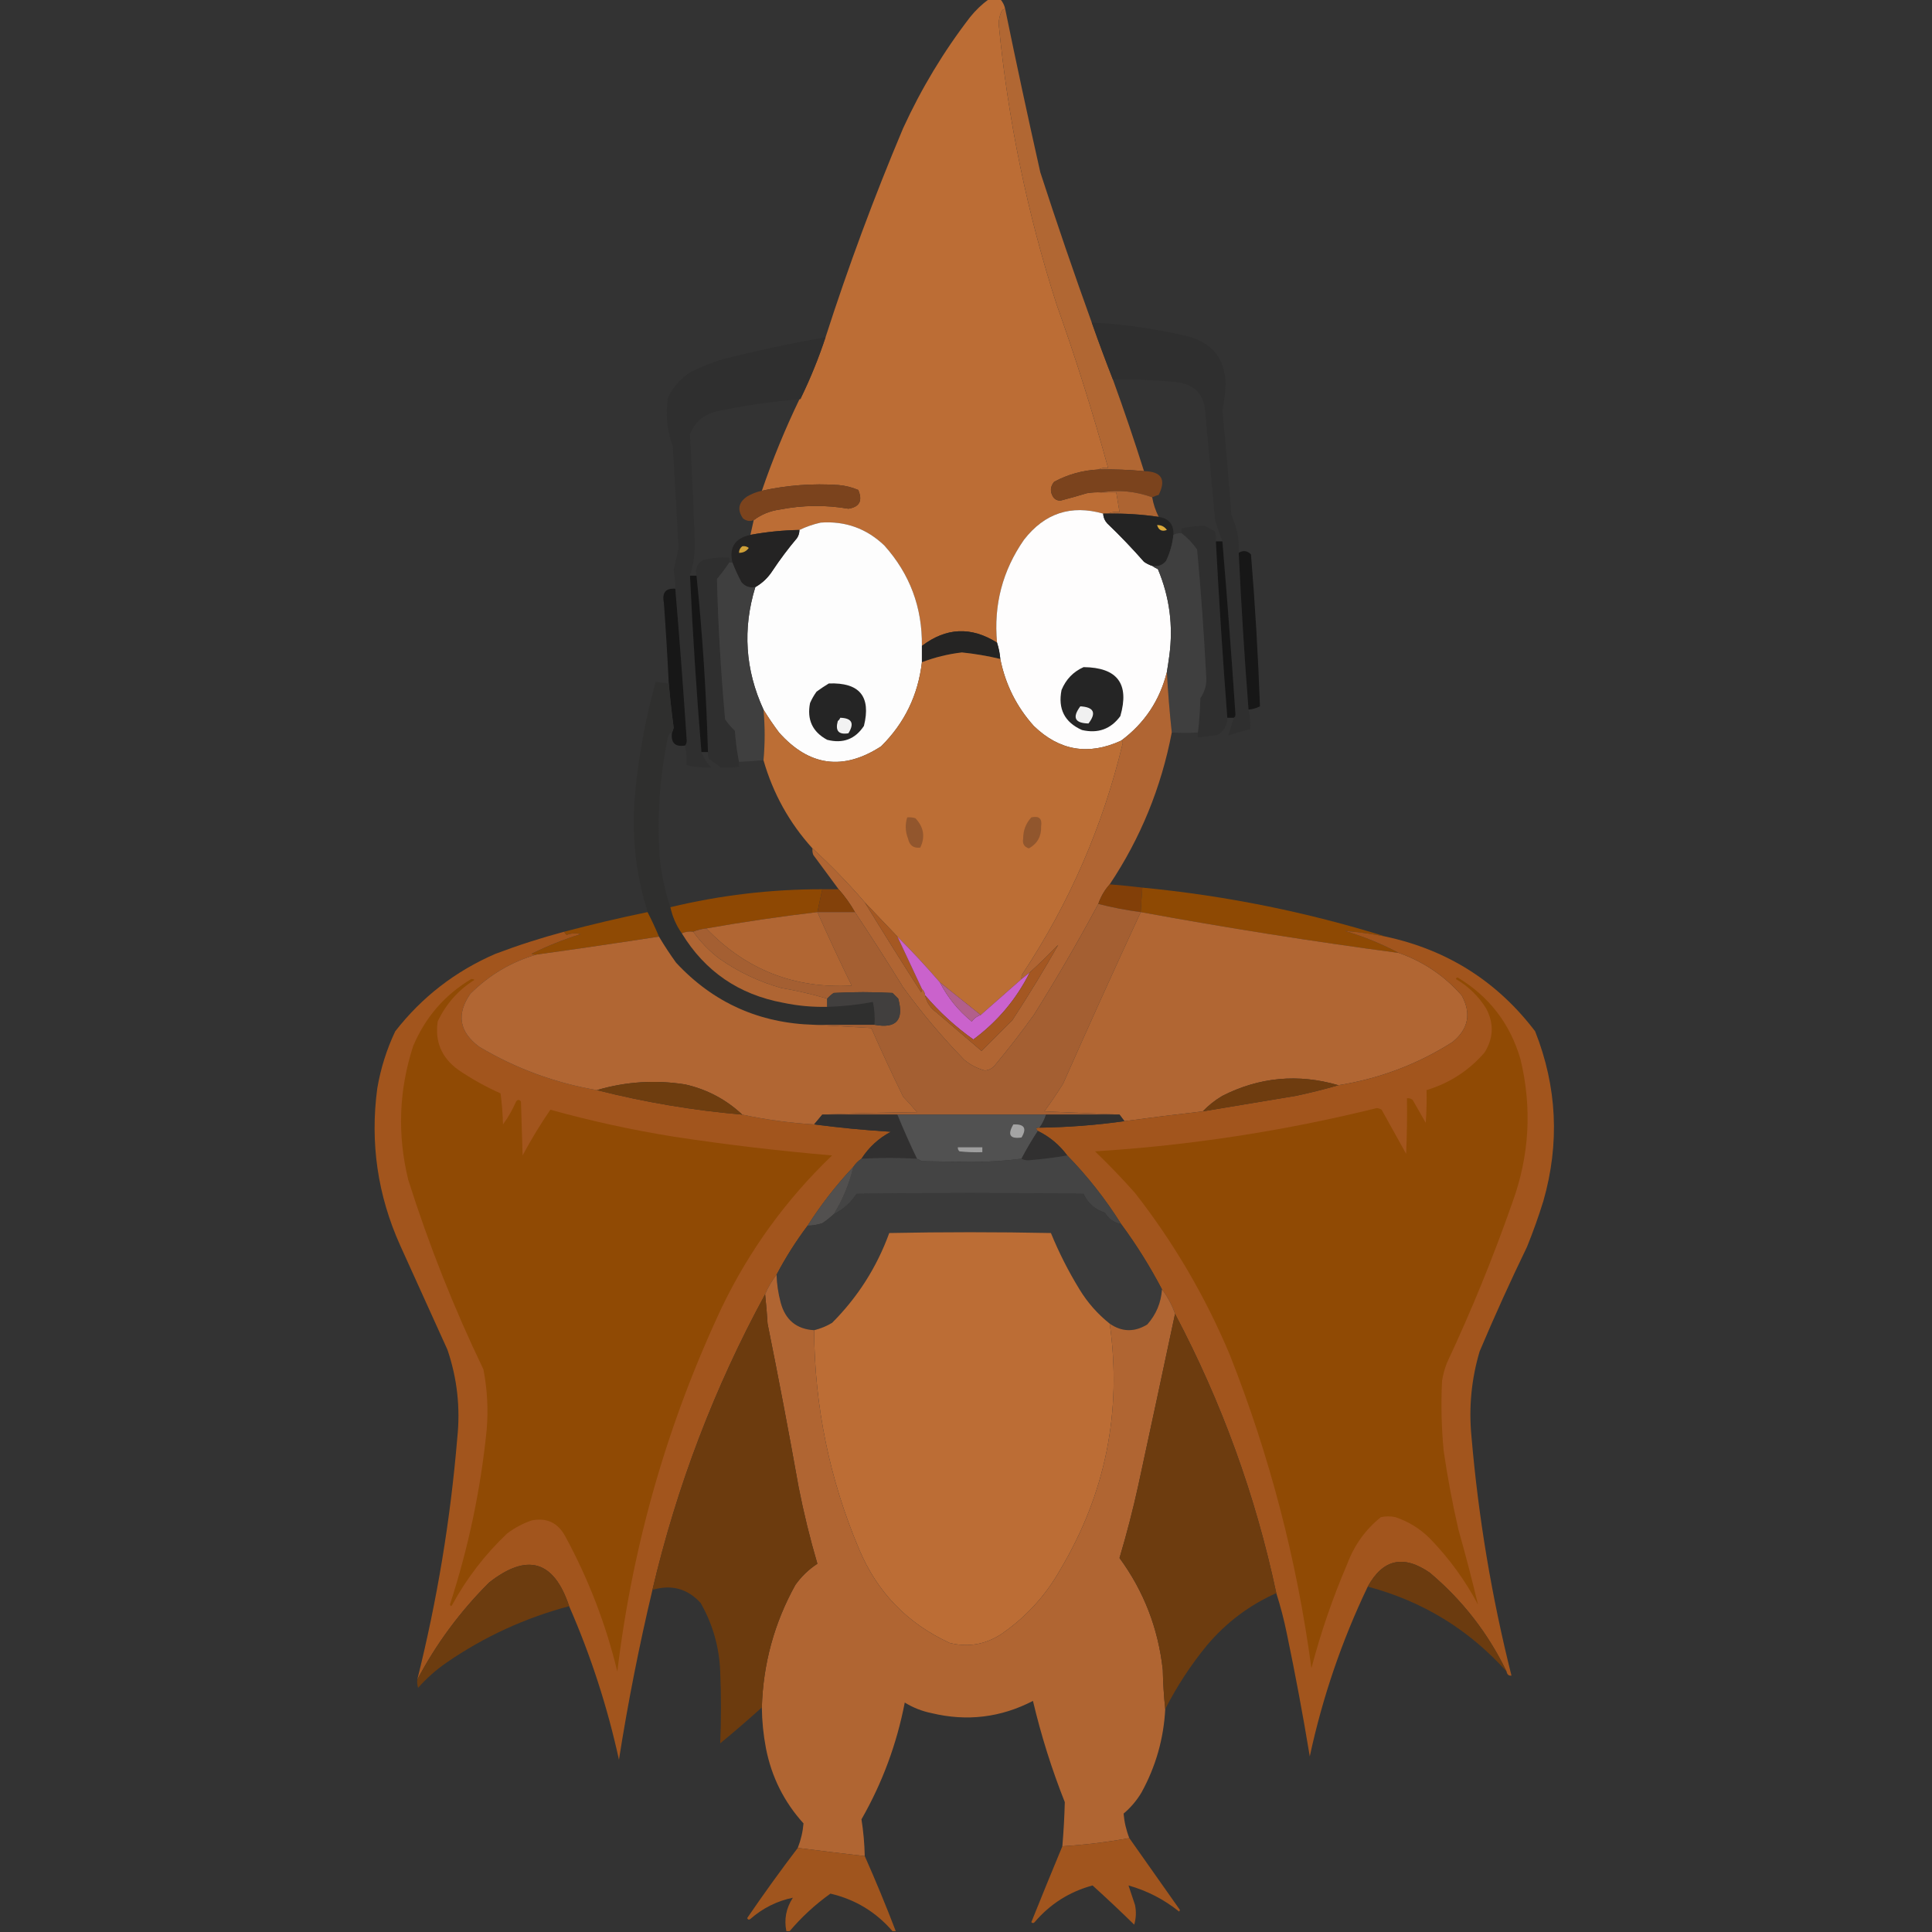 <?xml version="1.0" encoding="UTF-8"?>
<!DOCTYPE svg PUBLIC "-//W3C//DTD SVG 1.1//EN" "http://www.w3.org/Graphics/SVG/1.1/DTD/svg11.dtd">
<svg xmlns="http://www.w3.org/2000/svg" version="1.1" width="1183px" height="1183px" style="shape-rendering:geometricPrecision; text-rendering:geometricPrecision; image-rendering:optimizeQuality; fill-rule:evenodd; clip-rule:evenodd" xmlns:xlink="http://www.w3.org/1999/xlink">
<rect width="100%" height="100%" fill="#333333" stroke="none"/>
<g><path style="opacity:0.997" fill="#bc6d35" d="M 605.5,-0.5 C 607.833,-0.5 610.167,-0.5 612.5,-0.5C 614.025,1.216 615.025,3.216 615.5,5.5C 614.25,5.577 613.417,6.244 613,7.5C 612.094,9.744 611.594,12.077 611.5,14.5C 617.125,73.123 628.958,130.456 647,186.5C 658.74,219.466 669.24,252.799 678.5,286.5C 676.265,286.205 674.265,286.539 672.5,287.5C 662.937,287.974 653.937,290.474 645.5,295C 643.009,297.968 642.843,301.135 645,304.5C 646.126,305.944 647.626,306.61 649.5,306.5C 654.856,305.104 660.19,303.604 665.5,302C 668.482,301.502 671.482,301.335 674.5,301.5C 677.5,301.5 680.5,301.5 683.5,301.5C 684.167,305.5 684.833,309.5 685.5,313.5C 682.941,313.198 680.607,313.532 678.5,314.5C 677.5,314.5 676.5,314.5 675.5,314.5C 655.795,308.902 639.628,314.235 627,330.5C 613.858,349.396 608.358,370.396 610.5,393.5C 594.671,383.542 579.338,384.209 564.5,395.5C 564.782,371.92 557.116,351.42 541.5,334C 530.578,323.581 517.578,318.915 502.5,320C 497.967,321.011 493.633,322.511 489.5,324.5C 479.413,324.678 469.413,325.678 459.5,327.5C 460.167,324.5 460.833,321.5 461.5,318.5C 466.234,314.97 471.567,312.803 477.5,312C 491.517,309.261 505.517,309.095 519.5,311.5C 526.323,310.431 528.323,306.598 525.5,300C 521.668,298.375 517.668,297.375 513.5,297C 497.651,295.919 481.984,297.085 466.5,300.5C 473.061,281.377 480.728,262.711 489.5,244.5C 490.167,244.5 490.5,244.167 490.5,243.5C 496.289,231.574 501.289,219.241 505.5,206.5C 519.458,163.124 535.292,120.457 553,78.5C 564.153,54.173 577.819,31.506 594,10.5C 597.399,6.265 601.233,2.598 605.5,-0.5 Z"/></g>
<g><path style="opacity:0.988" fill="#b26733" d="M 615.5,5.5 C 622.34,38.861 629.506,72.195 637,105.5C 647.014,136.377 657.514,167.044 668.5,197.5C 672.659,209.319 676.992,220.986 681.5,232.5C 688.233,251.034 694.567,269.701 700.5,288.5C 691.199,287.613 681.866,287.279 672.5,287.5C 674.265,286.539 676.265,286.205 678.5,286.5C 669.24,252.799 658.74,219.466 647,186.5C 628.958,130.456 617.125,73.123 611.5,14.5C 611.594,12.077 612.094,9.744 613,7.5C 613.417,6.244 614.25,5.577 615.5,5.5 Z"/></g>
<g><path style="opacity:0.962" fill="#2f2f2f" d="M 668.5,197.5 C 688.412,198.511 708.078,201.345 727.5,206C 742.346,210.046 750.013,219.712 750.5,235C 750.202,240.548 749.536,246.048 748.5,251.5C 750.553,272.806 752.387,294.139 754,315.5C 757.433,322.763 758.933,330.429 758.5,338.5C 760.013,370.532 762.013,402.532 764.5,434.5C 765.36,438.434 765.693,442.434 765.5,446.5C 760.902,447.533 756.402,448.866 752,450.5C 753.092,446.94 754.259,443.273 755.5,439.5C 756.124,439.083 756.457,438.416 756.5,437.5C 754.123,401.999 751.457,366.666 748.5,331.5C 746.909,327.228 745.409,322.894 744,318.5C 742,296.5 740,274.5 738,252.5C 737.36,241.525 731.527,235.358 720.5,234C 707.546,232.623 694.546,232.123 681.5,232.5C 676.992,220.986 672.659,209.319 668.5,197.5 Z"/></g>
<g><path style="opacity:0.964" fill="#2f2f2f" d="M 505.5,206.5 C 501.289,219.241 496.289,231.574 490.5,243.5C 489.833,243.5 489.5,243.833 489.5,244.5C 472.33,245.834 455.33,248.334 438.5,252C 430.634,253.91 425.301,258.577 422.5,266C 423.648,288.432 424.648,310.932 425.5,333.5C 425.401,339.991 424.401,346.325 422.5,352.5C 424.172,388.691 426.506,424.691 429.5,460.5C 430.812,464.004 432.812,467.17 435.5,470C 430.454,470.16 425.454,469.66 420.5,468.5C 420.605,464.452 420.272,460.452 419.5,456.5C 420.147,455.726 420.48,454.726 420.5,453.5C 418.429,422.329 416.096,391.329 413.5,360.5C 413.538,356.637 413.205,352.804 412.5,349C 413.577,344.524 414.577,340.024 415.5,335.5C 414.377,314.836 413.21,294.17 412,273.5C 408.452,263.684 407.452,253.684 409,243.5C 412.066,237.1 416.566,231.933 422.5,228C 428.941,224.78 435.608,222.113 442.5,220C 463.368,214.698 484.368,210.198 505.5,206.5 Z"/></g>
<g><path style="opacity:0.992" fill="#7c441e" d="M 672.5,287.5 C 681.866,287.279 691.199,287.613 700.5,288.5C 711.209,288.692 714.209,293.525 709.5,303C 708.099,303.41 706.766,303.91 705.5,304.5C 695.302,300.804 684.968,299.804 674.5,301.5C 671.482,301.335 668.482,301.502 665.5,302C 660.19,303.604 654.856,305.104 649.5,306.5C 647.626,306.61 646.126,305.944 645,304.5C 642.843,301.135 643.009,297.968 645.5,295C 653.937,290.474 662.937,287.974 672.5,287.5 Z"/></g>
<g><path style="opacity:0.992" fill="#7c441e" d="M 461.5,318.5 C 459.281,319.393 457.115,319.06 455,317.5C 451.292,312.166 452.125,307.666 457.5,304C 460.327,302.336 463.327,301.17 466.5,300.5C 481.984,297.085 497.651,295.919 513.5,297C 517.668,297.375 521.668,298.375 525.5,300C 528.323,306.598 526.323,310.431 519.5,311.5C 505.517,309.095 491.517,309.261 477.5,312C 471.567,312.803 466.234,314.97 461.5,318.5 Z"/></g>
<g><path style="opacity:0.991" fill="#ae6533" d="M 674.5,301.5 C 684.968,299.804 695.302,300.804 705.5,304.5C 706.238,308.715 707.572,312.715 709.5,316.5C 699.236,314.985 688.902,314.319 678.5,314.5C 680.607,313.532 682.941,313.198 685.5,313.5C 684.833,309.5 684.167,305.5 683.5,301.5C 680.5,301.5 677.5,301.5 674.5,301.5 Z"/></g>
<g><path style="opacity:1" fill="#fefdfd" d="M 675.5,314.5 C 675.608,316.783 676.441,318.783 678,320.5C 685.865,328.03 693.365,335.864 700.5,344C 702.078,345.094 703.745,345.928 705.5,346.5C 706.531,347.249 707.698,347.915 709,348.5C 716.138,365.472 718.471,383.138 716,401.5C 715.545,404.854 715.045,408.187 714.5,411.5C 710.152,428.873 700.819,442.873 686.5,453.5C 666.531,462.704 648.697,459.704 633,444.5C 622.453,432.739 615.619,419.072 612.5,403.5C 612.212,400.061 611.546,396.728 610.5,393.5C 608.358,370.396 613.858,349.396 627,330.5C 639.628,314.235 655.795,308.902 675.5,314.5 Z"/></g>
<g><path style="opacity:0.99" fill="#242424" d="M 675.5,314.5 C 676.5,314.5 677.5,314.5 678.5,314.5C 688.902,314.319 699.236,314.985 709.5,316.5C 715.818,317.482 718.818,321.149 718.5,327.5C 717.964,332.962 716.464,338.295 714,343.5C 711.804,346.125 708.97,347.125 705.5,346.5C 703.745,345.928 702.078,345.094 700.5,344C 693.365,335.864 685.865,328.03 678,320.5C 676.441,318.783 675.608,316.783 675.5,314.5 Z"/></g>
<g><path style="opacity:1" fill="#fdfdfd" d="M 564.5,395.5 C 564.5,398.833 564.5,402.167 564.5,405.5C 562.175,425.649 553.842,442.815 539.5,457C 516.262,472.063 495.429,469.229 477,448.5C 473.579,443.929 470.412,439.263 467.5,434.5C 456.298,410.137 454.632,385.137 462.5,359.5C 466.789,357.046 470.289,353.712 473,349.5C 477.615,342.55 482.615,335.884 488,329.5C 489.009,327.975 489.509,326.308 489.5,324.5C 493.633,322.511 497.967,321.011 502.5,320C 517.578,318.915 530.578,323.581 541.5,334C 557.116,351.42 564.782,371.92 564.5,395.5 Z"/></g>
<g><path style="opacity:1" fill="#dba93a" d="M 708.5,321.5 C 711.061,321.447 713.061,322.447 714.5,324.5C 711.474,325.654 709.474,324.654 708.5,321.5 Z"/></g>
<g><path style="opacity:0.982" fill="#2f2f2f" d="M 744.5,331.5 C 746.401,367.677 748.734,403.677 751.5,439.5C 751.504,444.029 749.504,447.529 745.5,450C 741.509,450.642 737.509,451.142 733.5,451.5C 733.5,450.5 733.5,449.5 733.5,448.5C 734.329,441.679 734.829,434.679 735,427.5C 737.977,423.183 739.144,418.349 738.5,413C 737.197,387.449 735.363,361.949 733,336.5C 730.332,332.666 727.165,329.333 723.5,326.5C 723.5,325.5 723.5,324.5 723.5,323.5C 728.148,322.534 732.814,322.034 737.5,322C 739.746,323.039 741.913,324.206 744,325.5C 744.495,327.473 744.662,329.473 744.5,331.5 Z"/></g>
<g><path style="opacity:0.991" fill="#252424" d="M 489.5,324.5 C 489.509,326.308 489.009,327.975 488,329.5C 482.615,335.884 477.615,342.55 473,349.5C 470.289,353.712 466.789,357.046 462.5,359.5C 459.03,360.125 456.196,359.125 454,356.5C 451.858,352.51 450.025,348.51 448.5,344.5C 446.319,335.217 449.986,329.55 459.5,327.5C 469.413,325.678 479.413,324.678 489.5,324.5 Z"/></g>
<g><path style="opacity:0.997" fill="#3f3f3f" d="M 723.5,326.5 C 727.165,329.333 730.332,332.666 733,336.5C 735.363,361.949 737.197,387.449 738.5,413C 739.144,418.349 737.977,423.183 735,427.5C 734.829,434.679 734.329,441.679 733.5,448.5C 728.056,448.823 722.723,448.823 717.5,448.5C 716.169,436.212 715.169,423.879 714.5,411.5C 715.045,408.187 715.545,404.854 716,401.5C 718.471,383.138 716.138,365.472 709,348.5C 707.698,347.915 706.531,347.249 705.5,346.5C 708.97,347.125 711.804,346.125 714,343.5C 716.464,338.295 717.964,332.962 718.5,327.5C 720.042,326.699 721.708,326.366 723.5,326.5 Z"/></g>
<g><path style="opacity:0.993" fill="#171717" d="M 744.5,331.5 C 745.833,331.5 747.167,331.5 748.5,331.5C 751.457,366.666 754.123,401.999 756.5,437.5C 756.457,438.416 756.124,439.083 755.5,439.5C 754.167,439.5 752.833,439.5 751.5,439.5C 748.734,403.677 746.401,367.677 744.5,331.5 Z"/></g>
<g><path style="opacity:1" fill="#cfa038" d="M 454.5,334.5 C 455.978,334.238 457.311,334.571 458.5,335.5C 457.061,337.553 455.061,338.553 452.5,338.5C 452.527,336.801 453.194,335.467 454.5,334.5 Z"/></g>
<g><path style="opacity:0.942" fill="#161616" d="M 764.5,434.5 C 762.013,402.532 760.013,370.532 758.5,338.5C 761.306,336.83 763.806,337.163 766,339.5C 768.545,370.55 770.378,401.55 771.5,432.5C 769.293,433.635 766.96,434.301 764.5,434.5 Z"/></g>
<g><path style="opacity:0.987" fill="#2f2f2f" d="M 446.5,344.5 C 444.248,347.932 441.748,351.266 439,354.5C 439.736,383.205 441.402,411.872 444,440.5C 445.763,443.02 447.763,445.353 450,447.5C 450.448,454.029 451.282,460.363 452.5,466.5C 452.5,467.5 452.5,468.5 452.5,469.5C 448.815,469.895 445.148,470.062 441.5,470C 439,468.167 436.5,466.333 434,464.5C 433.51,463.207 433.343,461.873 433.5,460.5C 432.484,424.262 430.151,388.262 426.5,352.5C 425.536,348.207 426.869,345.04 430.5,343C 435.708,341.603 441.041,341.103 446.5,341.5C 446.5,342.5 446.5,343.5 446.5,344.5 Z"/></g>
<g><path style="opacity:0.998" fill="#3f3f3f" d="M 446.5,344.5 C 447.167,344.5 447.833,344.5 448.5,344.5C 450.025,348.51 451.858,352.51 454,356.5C 456.196,359.125 459.03,360.125 462.5,359.5C 454.632,385.137 456.298,410.137 467.5,434.5C 468.433,444.901 468.433,455.234 467.5,465.5C 462.507,465.916 457.507,466.249 452.5,466.5C 451.282,460.363 450.448,454.029 450,447.5C 447.763,445.353 445.763,443.02 444,440.5C 441.402,411.872 439.736,383.205 439,354.5C 441.748,351.266 444.248,347.932 446.5,344.5 Z"/></g>
<g><path style="opacity:0.993" fill="#171717" d="M 422.5,352.5 C 423.833,352.5 425.167,352.5 426.5,352.5C 430.151,388.262 432.484,424.262 433.5,460.5C 432.167,460.5 430.833,460.5 429.5,460.5C 426.506,424.691 424.172,388.691 422.5,352.5 Z"/></g>
<g><path style="opacity:0.949" fill="#161616" d="M 413.5,360.5 C 416.096,391.329 418.429,422.329 420.5,453.5C 420.48,454.726 420.147,455.726 419.5,456.5C 413.308,457.481 410.641,454.814 411.5,448.5C 411.982,447.584 412.315,446.584 412.5,445.5C 411.278,436.475 410.278,427.475 409.5,418.5C 408.699,401.992 407.699,385.492 406.5,369C 405.279,362.873 407.612,360.04 413.5,360.5 Z"/></g>
<g><path style="opacity:1" fill="#252423" d="M 610.5,393.5 C 611.546,396.728 612.212,400.061 612.5,403.5C 604.771,401.649 596.938,400.315 589,399.5C 580.563,400.484 572.396,402.484 564.5,405.5C 564.5,402.167 564.5,398.833 564.5,395.5C 579.338,384.209 594.671,383.542 610.5,393.5 Z"/></g>
<g><path style="opacity:0.999" fill="#bc6e35" d="M 612.5,403.5 C 615.619,419.072 622.453,432.739 633,444.5C 648.697,459.704 666.531,462.704 686.5,453.5C 687.097,453.735 687.43,454.235 687.5,455C 675.312,505.866 654.812,553.033 626,596.5C 625.517,597.448 625.351,598.448 625.5,599.5C 617.192,606.804 608.859,614.138 600.5,621.5C 592.191,614.864 583.858,608.197 575.5,601.5C 567.173,591.84 558.506,582.506 549.5,573.5C 542.833,566.5 536.167,559.5 529.5,552.5C 519.514,540.881 508.847,529.881 497.5,519.5C 483.368,503.913 473.368,485.913 467.5,465.5C 468.433,455.234 468.433,444.901 467.5,434.5C 470.412,439.263 473.579,443.929 477,448.5C 495.429,469.229 516.262,472.063 539.5,457C 553.842,442.815 562.175,425.649 564.5,405.5C 572.396,402.484 580.563,400.484 589,399.5C 596.938,400.315 604.771,401.649 612.5,403.5 Z"/></g>
<g><path style="opacity:1" fill="#252525" d="M 663.5,408.5 C 684.211,408.702 691.711,418.702 686,438.5C 680.157,446.451 672.323,449.284 662.5,447C 651.877,442.256 647.71,434.089 650,422.5C 652.687,415.981 657.187,411.314 663.5,408.5 Z"/></g>
<g><path style="opacity:0.992" fill="#b16634" d="M 714.5,411.5 C 715.169,423.879 716.169,436.212 717.5,448.5C 711.07,482.141 698.403,513.141 679.5,541.5C 676.377,544.976 674.043,548.976 672.5,553.5C 660.102,576.631 646.936,599.297 633,621.5C 625.382,632.119 617.382,642.452 609,652.5C 607.406,654.297 605.406,655.297 603,655.5C 598.374,654.205 594.207,652.038 590.5,649C 576.873,635.046 564.373,620.212 553,604.5C 543.392,588.932 533.558,573.599 523.5,558.5C 520.655,553.473 517.321,548.806 513.5,544.5C 508.343,537.53 503.176,530.53 498,523.5C 497.51,522.207 497.343,520.873 497.5,519.5C 508.847,529.881 519.514,540.881 529.5,552.5C 540.749,570.932 552.249,589.265 564,607.5C 564.464,606.906 564.631,606.239 564.5,605.5C 565.674,606.514 566.34,607.847 566.5,609.5C 567.431,613.841 569.764,617.341 573.5,620C 582.667,627.833 591.833,635.667 601,643.5C 607.306,637.194 613.64,630.86 620,624.5C 629.91,609.315 639.243,593.981 648,578.5C 642.245,584.424 636.411,590.091 630.5,595.5C 628.833,596.833 627.167,598.167 625.5,599.5C 625.351,598.448 625.517,597.448 626,596.5C 654.812,553.033 675.312,505.866 687.5,455C 687.43,454.235 687.097,453.735 686.5,453.5C 700.819,442.873 710.152,428.873 714.5,411.5 Z"/></g>
<g><path style="opacity:0.971" fill="#30302f" d="M 409.5,418.5 C 410.278,427.475 411.278,436.475 412.5,445.5C 412.315,446.584 411.982,447.584 411.5,448.5C 410.069,448.881 409.236,449.881 409,451.5C 403.906,475.927 402.239,500.594 404,525.5C 405.085,535.759 407.251,545.759 410.5,555.5C 411.766,561.36 414.1,566.693 417.5,571.5C 431.714,594.796 452.381,608.963 479.5,614C 488.398,615.874 497.398,616.707 506.5,616.5C 515.927,616.219 525.26,615.219 534.5,613.5C 535.493,618.12 535.827,622.786 535.5,627.5C 523.167,627.5 510.833,627.5 498.5,627.5C 464.88,626.601 436.714,613.934 414,589.5C 410.241,584.309 406.741,578.976 403.5,573.5C 401.344,568.342 399.011,563.342 396.5,558.5C 388.975,534.41 386.475,509.743 389,484.5C 391.177,461.781 395.344,439.447 401.5,417.5C 404.167,417.833 406.833,418.167 409.5,418.5 Z"/></g>
<g><path style="opacity:1" fill="#252525" d="M 507.5,418.5 C 526.308,417.793 533.474,426.46 529,444.5C 523.64,452.625 516.14,455.458 506.5,453C 497.504,448.171 494.004,440.671 496,430.5C 497.08,428.004 498.414,425.67 500,423.5C 502.479,421.686 504.979,420.019 507.5,418.5 Z"/></g>
<g><path style="opacity:1" fill="#f0f0f0" d="M 661.5,432.5 C 669.818,432.987 671.485,436.487 666.5,443C 658.088,442.812 656.421,439.312 661.5,432.5 Z"/></g>
<g><path style="opacity:1" fill="#f2f2f2" d="M 514.5,439.5 C 521.628,439.706 523.294,442.873 519.5,449C 513.498,449.993 511.332,447.493 513,441.5C 513.717,440.956 514.217,440.289 514.5,439.5 Z"/></g>
<g><path style="opacity:1" fill="#92562d" d="M 555.5,500.5 C 557.199,500.34 558.866,500.506 560.5,501C 565.655,506.446 566.655,512.446 563.5,519C 559.404,519.522 556.904,517.688 556,513.5C 554.312,509.176 554.146,504.842 555.5,500.5 Z"/></g>
<g><path style="opacity:1" fill="#91562d" d="M 631.5,500.5 C 636.239,499.407 638.239,501.24 637.5,506C 637.709,512.088 635.209,516.588 630,519.5C 627.116,518.576 625.949,516.576 626.5,513.5C 626.504,508.448 628.171,504.115 631.5,500.5 Z"/></g>
<g><path style="opacity:0.99" fill="#834009" d="M 679.5,541.5 C 686.224,542.036 692.891,542.702 699.5,543.5C 699.084,548.493 698.751,553.493 698.5,558.5C 689.708,557.341 681.041,555.675 672.5,553.5C 674.043,548.976 676.377,544.976 679.5,541.5 Z"/></g>
<g><path style="opacity:0.989" fill="#904a04" d="M 699.5,543.5 C 750.303,548.394 799.969,558.394 848.5,573.5C 840.189,571.892 831.856,570.725 823.5,570C 835.075,573.466 846.075,577.966 856.5,583.5C 803.585,576.458 750.918,568.125 698.5,558.5C 698.751,553.493 699.084,548.493 699.5,543.5 Z"/></g>
<g><path style="opacity:0.994" fill="#8f4904" d="M 503.5,544.5 C 502.497,549.173 501.497,553.839 500.5,558.5C 477.736,561.186 455.069,564.52 432.5,568.5C 429.627,568.802 426.961,569.469 424.5,570.5C 421.941,570.198 419.607,570.532 417.5,571.5C 414.1,566.693 411.766,561.36 410.5,555.5C 441.018,548.144 472.018,544.477 503.5,544.5 Z"/></g>
<g><path style="opacity:1" fill="#83410a" d="M 503.5,544.5 C 506.833,544.5 510.167,544.5 513.5,544.5C 517.321,548.806 520.655,553.473 523.5,558.5C 515.833,558.5 508.167,558.5 500.5,558.5C 501.497,553.839 502.497,549.173 503.5,544.5 Z"/></g>
<g><path style="opacity:1" fill="#a45f32" d="M 672.5,553.5 C 681.041,555.675 689.708,557.341 698.5,558.5C 682.382,593.345 666.549,628.345 651,663.5C 647.362,669.303 643.529,674.97 639.5,680.5C 654.995,681.167 670.328,681.833 685.5,682.5C 670.5,682.5 655.5,682.5 640.5,682.5C 610.167,682.5 579.833,682.5 549.5,682.5C 534.167,682.5 518.833,682.5 503.5,682.5C 522.662,681.668 541.996,681.168 561.5,681C 558.784,677.739 555.951,674.572 553,671.5C 546.226,657.62 539.726,643.62 533.5,629.5C 521.674,628.833 510.007,628.167 498.5,627.5C 510.833,627.5 523.167,627.5 535.5,627.5C 548.787,629.951 553.62,624.618 550,611.5C 548.833,610.333 547.667,609.167 546.5,608C 534.5,607.333 522.5,607.333 510.5,608C 508.973,609.032 507.64,610.199 506.5,611.5C 497.434,608.783 488.101,606.616 478.5,605C 464.772,601.135 452.105,595.135 440.5,587C 434.292,582.293 428.958,576.793 424.5,570.5C 426.961,569.469 429.627,568.802 432.5,568.5C 456.721,593.769 486.387,605.436 521.5,603.5C 514.213,588.594 507.213,573.594 500.5,558.5C 508.167,558.5 515.833,558.5 523.5,558.5C 533.558,573.599 543.392,588.932 553,604.5C 564.373,620.212 576.873,635.046 590.5,649C 594.207,652.038 598.374,654.205 603,655.5C 605.406,655.297 607.406,654.297 609,652.5C 617.382,642.452 625.382,632.119 633,621.5C 646.936,599.297 660.102,576.631 672.5,553.5 Z"/></g>
<g><path style="opacity:1" fill="#a55822" d="M 529.5,552.5 C 536.167,559.5 542.833,566.5 549.5,573.5C 554.5,584.167 559.5,594.833 564.5,605.5C 564.631,606.239 564.464,606.906 564,607.5C 552.249,589.265 540.749,570.932 529.5,552.5 Z"/></g>
<g><path style="opacity:0.988" fill="#904a04" d="M 396.5,558.5 C 399.011,563.342 401.344,568.342 403.5,573.5C 378.534,577.363 353.534,581.03 328.5,584.5C 327.448,584.649 326.448,584.483 325.5,584C 335.181,579.217 345.181,575.217 355.5,572C 352.571,571.223 349.737,571.39 347,572.5C 346.283,571.956 345.783,571.289 345.5,570.5C 362.388,566.028 379.388,562.028 396.5,558.5 Z"/></g>
<g><path style="opacity:1" fill="#b16633" d="M 500.5,558.5 C 507.213,573.594 514.213,588.594 521.5,603.5C 486.387,605.436 456.721,593.769 432.5,568.5C 455.069,564.52 477.736,561.186 500.5,558.5 Z"/></g>
<g><path style="opacity:1" fill="#b16633" d="M 698.5,558.5 C 750.918,568.125 803.585,576.458 856.5,583.5C 871.574,588.792 884.408,597.458 895,609.5C 901.029,620.506 899.196,630.006 889.5,638C 868.025,651.659 844.692,660.493 819.5,664.5C 794.923,657.327 771.256,659.494 748.5,671C 744.025,673.65 740.025,676.817 736.5,680.5C 720.474,682.337 704.474,684.337 688.5,686.5C 687.5,685.167 686.5,683.833 685.5,682.5C 670.328,681.833 654.995,681.167 639.5,680.5C 643.529,674.97 647.362,669.303 651,663.5C 666.549,628.345 682.382,593.345 698.5,558.5 Z"/></g>
<g><path style="opacity:1" fill="#af6533" d="M 424.5,570.5 C 428.958,576.793 434.292,582.293 440.5,587C 452.105,595.135 464.772,601.135 478.5,605C 488.101,606.616 497.434,608.783 506.5,611.5C 506.5,613.167 506.5,614.833 506.5,616.5C 497.398,616.707 488.398,615.874 479.5,614C 452.381,608.963 431.714,594.796 417.5,571.5C 419.607,570.532 421.941,570.198 424.5,570.5 Z"/></g>
<g><path style="opacity:0.991" fill="#a3561e" d="M 848.5,573.5 C 886.284,581.626 916.784,600.959 940,631.5C 953.453,665.537 955.12,700.204 945,735.5C 942.061,744.985 938.727,754.319 935,763.5C 924.785,784.596 915.118,805.929 906,827.5C 900.962,844.489 899.296,861.823 901,879.5C 905.226,929.026 913.393,977.859 925.5,1026C 923.846,1026.2 922.846,1025.36 922.5,1023.5C 911.153,999.985 895.486,979.818 875.5,963C 859.413,951.848 846.746,954.681 837.5,971.5C 821.595,1004.71 809.761,1039.38 802,1075.5C 797.885,1050.49 793.219,1025.49 788,1000.5C 786.26,991.929 784.093,983.596 781.5,975.5C 768.799,915.739 748.132,858.739 719.5,804.5C 717.593,799.016 714.927,794.016 711.5,789.5C 704.165,775.486 695.831,762.153 686.5,749.5C 677.018,734.347 666.018,720.347 653.5,707.5C 648.673,700.999 642.673,695.999 635.5,692.5C 633.969,691.075 634.302,690.409 636.5,690.5C 653.923,690.27 671.256,688.937 688.5,686.5C 704.474,684.337 720.474,682.337 736.5,680.5C 755.478,677.337 774.478,674.17 793.5,671C 802.366,669.133 811.033,666.966 819.5,664.5C 844.692,660.493 868.025,651.659 889.5,638C 899.196,630.006 901.029,620.506 895,609.5C 884.408,597.458 871.574,588.792 856.5,583.5C 846.075,577.966 835.075,573.466 823.5,570C 831.856,570.725 840.189,571.892 848.5,573.5 Z"/></g>
<g><path style="opacity:0.991" fill="#a3561e" d="M 345.5,570.5 C 345.783,571.289 346.283,571.956 347,572.5C 349.737,571.39 352.571,571.223 355.5,572C 345.181,575.217 335.181,579.217 325.5,584C 326.448,584.483 327.448,584.649 328.5,584.5C 313.096,588.965 299.596,596.965 288,608.5C 279.325,621.03 281.158,631.864 293.5,641C 315.826,654.277 339.826,663.11 365.5,667.5C 394.87,674.935 424.537,679.935 454.5,682.5C 468.971,685.591 483.638,687.591 498.5,688.5C 514.105,690.549 529.772,692.049 545.5,693C 538.077,696.923 532.077,702.423 527.5,709.5C 525.5,710.833 523.833,712.5 522.5,714.5C 512.051,725.617 502.718,737.617 494.5,750.5C 487.384,759.961 481.051,769.961 475.5,780.5C 472.665,784.164 470.332,788.164 468.5,792.5C 437.422,849.672 414.422,910.006 399.5,973.5C 391.316,1007.92 384.483,1042.59 379,1077.5C 371.924,1045.11 361.757,1013.77 348.5,983.5C 339.221,955.522 322.888,950.689 299.5,969C 281.752,986.71 267.085,1006.54 255.5,1028.5C 267.665,979.842 275.832,930.508 280,880.5C 281.948,862.033 279.948,844.033 274,826.5C 264.333,805.167 254.667,783.833 245,762.5C 231.22,731.823 226.554,699.823 231,666.5C 233.06,654.321 236.726,642.655 242,631.5C 258.406,610.434 278.906,594.601 303.5,584C 317.296,578.79 331.296,574.29 345.5,570.5 Z"/></g>
<g><path style="opacity:1" fill="#b16633" d="M 403.5,573.5 C 406.741,578.976 410.241,584.309 414,589.5C 436.714,613.934 464.88,626.601 498.5,627.5C 510.007,628.167 521.674,628.833 533.5,629.5C 539.726,643.62 546.226,657.62 553,671.5C 555.951,674.572 558.784,677.739 561.5,681C 541.996,681.168 522.662,681.668 503.5,682.5C 501.833,684.5 500.167,686.5 498.5,688.5C 483.638,687.591 468.971,685.591 454.5,682.5C 444.577,673.203 432.91,667.037 419.5,664C 401.17,661.129 383.17,662.296 365.5,667.5C 339.826,663.11 315.826,654.277 293.5,641C 281.158,631.864 279.325,621.03 288,608.5C 299.596,596.965 313.096,588.965 328.5,584.5C 353.534,581.03 378.534,577.363 403.5,573.5 Z"/></g>
<g><path style="opacity:1" fill="#ca62cc" d="M 549.5,573.5 C 558.506,582.506 567.173,591.84 575.5,601.5C 580.248,610.766 586.748,618.766 595,625.5C 596.451,623.536 598.284,622.203 600.5,621.5C 608.859,614.138 617.192,606.804 625.5,599.5C 627.167,598.167 628.833,596.833 630.5,595.5C 622.304,611.857 610.804,625.524 596,636.5C 585.046,628.712 575.212,619.712 566.5,609.5C 566.34,607.847 565.674,606.514 564.5,605.5C 559.5,594.833 554.5,584.167 549.5,573.5 Z"/></g>
<g><path style="opacity:1" fill="#a45722" d="M 566.5,609.5 C 575.212,619.712 585.046,628.712 596,636.5C 610.804,625.524 622.304,611.857 630.5,595.5C 636.411,590.091 642.245,584.424 648,578.5C 639.243,593.981 629.91,609.315 620,624.5C 613.64,630.86 607.306,637.194 601,643.5C 591.833,635.667 582.667,627.833 573.5,620C 569.764,617.341 567.431,613.841 566.5,609.5 Z"/></g>
<g><path style="opacity:1" fill="#b25f8b" d="M 575.5,601.5 C 583.858,608.197 592.191,614.864 600.5,621.5C 598.284,622.203 596.451,623.536 595,625.5C 586.748,618.766 580.248,610.766 575.5,601.5 Z"/></g>
<g><path style="opacity:1" fill="#904a04" d="M 288.5,599.5 C 289.239,599.369 289.906,599.536 290.5,600C 280.512,606.32 273.012,614.82 268,625.5C 266.219,637.78 270.386,647.613 280.5,655C 288.714,660.608 297.381,665.441 306.5,669.5C 307.331,675.807 307.831,682.141 308,688.5C 311.172,684.159 313.839,679.492 316,674.5C 317,673.167 318,673.167 319,674.5C 319.333,685.5 319.667,696.5 320,707.5C 325.176,697.805 330.843,688.472 337,679.5C 361.832,686.4 386.998,691.9 412.5,696C 444.694,700.899 477.028,704.733 509.5,707.5C 481.421,734.418 458.921,765.418 442,800.5C 408.699,871.365 387.366,945.698 378,1023.5C 370.94,994.391 360.274,966.724 346,940.5C 341.482,932.324 334.649,929.158 325.5,931C 320.055,932.888 315.055,935.555 310.5,939C 297.033,951.786 285.866,966.286 277,982.5C 276.346,983.696 275.846,983.696 275.5,982.5C 286.838,947.649 294.338,911.982 298,875.5C 299.047,863.058 298.381,850.725 296,838.5C 277.922,800.934 262.588,762.267 250,722.5C 243.218,694.846 244.218,667.513 253,640.5C 260.421,622.919 272.254,609.252 288.5,599.5 Z"/></g>
<g><path style="opacity:1" fill="#904a04" d="M 891.5,599.5 C 891.56,598.957 891.893,598.624 892.5,598.5C 911.821,610.13 924.655,626.797 931,648.5C 938.201,678.331 936.535,707.664 926,736.5C 914.331,769.839 900.998,802.505 886,834.5C 884.592,838.057 883.592,841.724 883,845.5C 882.29,859.856 882.623,874.189 884,888.5C 886.358,904.624 889.358,920.624 893,936.5C 897.33,951.822 901.33,967.155 905,982.5C 897.1,967.599 887.267,954.099 875.5,942C 869.54,936.051 862.54,931.717 854.5,929C 851.5,928.333 848.5,928.333 845.5,929C 836.118,936.57 829.285,946.07 825,957.5C 816.072,978.284 808.739,999.618 803,1021.5C 794.155,955.454 777.489,891.454 753,829.5C 737.981,793.771 718.648,760.771 695,730.5C 687.198,721.697 679.031,713.197 670.5,705C 728.842,701.354 786.342,692.521 843,678.5C 844.107,678.585 845.107,678.919 846,679.5C 851,688.5 856,697.5 861,706.5C 861.5,695.172 861.667,683.838 861.5,672.5C 862.822,672.33 863.989,672.663 865,673.5C 867.667,678.167 870.333,682.833 873,687.5C 873.5,680.842 873.666,674.175 873.5,667.5C 887.606,663.207 899.439,655.54 909,644.5C 914.531,635.67 914.864,626.67 910,617.5C 905.289,609.955 899.122,603.955 891.5,599.5 Z"/></g>
<g><path style="opacity:1" fill="#413f3e" d="M 535.5,627.5 C 535.827,622.786 535.493,618.12 534.5,613.5C 525.26,615.219 515.927,616.219 506.5,616.5C 506.5,614.833 506.5,613.167 506.5,611.5C 507.64,610.199 508.973,609.032 510.5,608C 522.5,607.333 534.5,607.333 546.5,608C 547.667,609.167 548.833,610.333 550,611.5C 553.62,624.618 548.787,629.951 535.5,627.5 Z"/></g>
<g><path style="opacity:1" fill="#6e3c0f" d="M 819.5,664.5 C 811.033,666.966 802.366,669.133 793.5,671C 774.478,674.17 755.478,677.337 736.5,680.5C 740.025,676.817 744.025,673.65 748.5,671C 771.256,659.494 794.923,657.327 819.5,664.5 Z"/></g>
<g><path style="opacity:1" fill="#6e3d0f" d="M 454.5,682.5 C 424.537,679.935 394.87,674.935 365.5,667.5C 383.17,662.296 401.17,661.129 419.5,664C 432.91,667.037 444.577,673.203 454.5,682.5 Z"/></g>
<g><path style="opacity:1" fill="#313030" d="M 503.5,682.5 C 518.833,682.5 534.167,682.5 549.5,682.5C 553.225,691.618 557.225,700.618 561.5,709.5C 550.343,708.872 539.009,708.872 527.5,709.5C 532.077,702.423 538.077,696.923 545.5,693C 529.772,692.049 514.105,690.549 498.5,688.5C 500.167,686.5 501.833,684.5 503.5,682.5 Z"/></g>
<g><path style="opacity:1" fill="#515151" d="M 549.5,682.5 C 579.833,682.5 610.167,682.5 640.5,682.5C 639.601,685.395 638.267,688.062 636.5,690.5C 634.302,690.409 633.969,691.075 635.5,692.5C 631.929,697.967 628.596,703.633 625.5,709.5C 615.394,710.809 605.06,711.476 594.5,711.5C 584.5,711.333 574.5,711.167 564.5,711C 563.473,710.487 562.473,709.987 561.5,709.5C 557.225,700.618 553.225,691.618 549.5,682.5 Z"/></g>
<g><path style="opacity:1" fill="#31302f" d="M 640.5,682.5 C 655.5,682.5 670.5,682.5 685.5,682.5C 686.5,683.833 687.5,685.167 688.5,686.5C 671.256,688.937 653.923,690.27 636.5,690.5C 638.267,688.062 639.601,685.395 640.5,682.5 Z"/></g>
<g><path style="opacity:1" fill="#a4a4a4" d="M 620.5,688.5 C 627.225,688.204 628.891,690.871 625.5,696.5C 618.409,697.531 616.742,694.864 620.5,688.5 Z"/></g>
<g><path style="opacity:1" fill="#313030" d="M 635.5,692.5 C 642.673,695.999 648.673,700.999 653.5,707.5C 645.69,708.851 637.69,709.851 629.5,710.5C 627.955,710.489 626.622,710.156 625.5,709.5C 628.596,703.633 631.929,697.967 635.5,692.5 Z"/></g>
<g><path style="opacity:1" fill="#9e9e9e" d="M 586.5,702.5 C 591.5,702.5 596.5,702.5 601.5,702.5C 601.5,703.5 601.5,704.5 601.5,705.5C 596.821,705.666 592.155,705.499 587.5,705C 586.748,704.329 586.414,703.496 586.5,702.5 Z"/></g>
<g><path style="opacity:1" fill="#444444" d="M 653.5,707.5 C 666.018,720.347 677.018,734.347 686.5,749.5C 682.138,748.651 678.805,746.318 676.5,742.5C 670.437,740.603 666.104,736.769 663.5,731C 617.167,730.333 570.833,730.333 524.5,731C 520.906,736.43 516.24,740.597 510.5,743.5C 516.048,734.536 520.048,724.87 522.5,714.5C 523.833,712.5 525.5,710.833 527.5,709.5C 539.009,708.872 550.343,708.872 561.5,709.5C 562.473,709.987 563.473,710.487 564.5,711C 574.5,711.167 584.5,711.333 594.5,711.5C 605.06,711.476 615.394,710.809 625.5,709.5C 626.622,710.156 627.955,710.489 629.5,710.5C 637.69,709.851 645.69,708.851 653.5,707.5 Z"/></g>
<g><path style="opacity:1" fill="#52504f" d="M 522.5,714.5 C 520.048,724.87 516.048,734.536 510.5,743.5C 508.329,745.5 505.996,747.334 503.5,749C 500.568,749.953 497.568,750.453 494.5,750.5C 502.718,737.617 512.051,725.617 522.5,714.5 Z"/></g>
<g><path style="opacity:1" fill="#3a3a3a" d="M 686.5,749.5 C 695.831,762.153 704.165,775.486 711.5,789.5C 710.93,797.717 707.93,804.884 702.5,811C 694.645,815.807 686.978,815.64 679.5,810.5C 672.082,804.584 665.916,797.584 661,789.5C 654.241,778.483 648.408,766.983 643.5,755C 610.5,754.333 577.5,754.333 544.5,755C 536.853,775.976 525.187,794.309 509.5,810C 506.039,812.066 502.373,813.566 498.5,814.5C 487.683,813.865 480.85,808.198 478,797.5C 476.515,791.924 475.682,786.257 475.5,780.5C 481.051,769.961 487.384,759.961 494.5,750.5C 497.568,750.453 500.568,749.953 503.5,749C 505.996,747.334 508.329,745.5 510.5,743.5C 516.24,740.597 520.906,736.43 524.5,731C 570.833,730.333 617.167,730.333 663.5,731C 666.104,736.769 670.437,740.603 676.5,742.5C 678.805,746.318 682.138,748.651 686.5,749.5 Z"/></g>
<g><path style="opacity:1" fill="#bc6d35" d="M 679.5,810.5 C 687.077,864.447 676.911,914.78 649,961.5C 639.918,977.481 627.752,990.647 612.5,1001C 602.853,1007.06 592.519,1008.73 581.5,1006C 555.548,994.048 537.048,974.881 526,948.5C 507.925,905.729 498.758,861.062 498.5,814.5C 502.373,813.566 506.039,812.066 509.5,810C 525.187,794.309 536.853,775.976 544.5,755C 577.5,754.333 610.5,754.333 643.5,755C 648.408,766.983 654.241,778.483 661,789.5C 665.916,797.584 672.082,804.584 679.5,810.5 Z"/></g>
<g><path style="opacity:0.995" fill="#b16633" d="M 475.5,780.5 C 475.682,786.257 476.515,791.924 478,797.5C 480.85,808.198 487.683,813.865 498.5,814.5C 498.758,861.062 507.925,905.729 526,948.5C 537.048,974.881 555.548,994.048 581.5,1006C 592.519,1008.73 602.853,1007.06 612.5,1001C 627.752,990.647 639.918,977.481 649,961.5C 676.911,914.78 687.077,864.447 679.5,810.5C 686.978,815.64 694.645,815.807 702.5,811C 707.93,804.884 710.93,797.717 711.5,789.5C 714.927,794.016 717.593,799.016 719.5,804.5C 712.065,839.506 704.565,874.506 697,909.5C 693.715,924.473 689.882,939.307 685.5,954C 700.393,974.323 709.226,997.156 712,1022.5C 712.171,1030.68 712.671,1038.68 713.5,1046.5C 712.556,1064.61 707.723,1081.61 699,1097.5C 696.084,1102.42 692.418,1106.75 688,1110.5C 688.423,1115.62 689.59,1120.62 691.5,1125.5C 677.973,1127.96 664.306,1129.63 650.5,1130.5C 651.268,1121.49 651.768,1112.49 652,1103.5C 643.995,1083.32 637.495,1062.65 632.5,1041.5C 612.803,1051.69 592.136,1054.19 570.5,1049C 564.598,1047.81 559.098,1045.64 554,1042.5C 549.11,1067.84 540.277,1091.67 527.5,1114C 528.677,1121.45 529.344,1128.95 529.5,1136.5C 515.821,1134.93 502.154,1133.26 488.5,1131.5C 490.41,1126.62 491.577,1121.62 492,1116.5C 480.106,1103.38 472.439,1088.04 469,1070.5C 467.425,1062.24 466.592,1053.9 466.5,1045.5C 467.253,1018.82 474.087,993.818 487,970.5C 490.688,965.312 495.188,960.978 500.5,957.5C 495.944,942.001 492.111,926.335 489,910.5C 483.053,877.098 476.72,843.764 470,810.5C 469.641,804.477 469.141,798.477 468.5,792.5C 470.332,788.164 472.665,784.164 475.5,780.5 Z"/></g>
<g><path style="opacity:0.995" fill="#6d3c0f" d="M 468.5,792.5 C 469.141,798.477 469.641,804.477 470,810.5C 476.72,843.764 483.053,877.098 489,910.5C 492.111,926.335 495.944,942.001 500.5,957.5C 495.188,960.978 490.688,965.312 487,970.5C 474.087,993.818 467.253,1018.82 466.5,1045.5C 458.167,1053 449.667,1060.33 441,1067.5C 441.615,1052.89 441.615,1038.22 441,1023.5C 440.411,1008.47 436.411,994.47 429,981.5C 420.941,972.727 411.108,970.061 399.5,973.5C 414.422,910.006 437.422,849.672 468.5,792.5 Z"/></g>
<g><path style="opacity:0.997" fill="#6d3c0f" d="M 719.5,804.5 C 748.132,858.739 768.799,915.739 781.5,975.5C 764.964,982.85 750.797,993.516 739,1007.5C 729.097,1019.57 720.597,1032.57 713.5,1046.5C 712.671,1038.68 712.171,1030.68 712,1022.5C 709.226,997.156 700.393,974.323 685.5,954C 689.882,939.307 693.715,924.473 697,909.5C 704.565,874.506 712.065,839.506 719.5,804.5 Z"/></g>
<g><path style="opacity:0.976" fill="#6d3c0f" d="M 922.5,1023.5 C 899.432,997.789 871.099,980.455 837.5,971.5C 846.746,954.681 859.413,951.848 875.5,963C 895.486,979.818 911.153,999.985 922.5,1023.5 Z"/></g>
<g><path style="opacity:0.983" fill="#6d3c0f" d="M 348.5,983.5 C 321.445,990.697 296.445,1002.2 273.5,1018C 267.072,1022.42 261.239,1027.59 256,1033.5C 255.506,1031.87 255.34,1030.2 255.5,1028.5C 267.085,1006.54 281.752,986.71 299.5,969C 322.888,950.689 339.221,955.522 348.5,983.5 Z"/></g>
<g><path style="opacity:0.973" fill="#a4561e" d="M 691.5,1125.5 C 701.811,1140.1 712.145,1154.77 722.5,1169.5C 722.333,1169.83 722.167,1170.17 722,1170.5C 712.786,1163.06 702.452,1157.73 691,1154.5C 692.266,1158.4 693.599,1162.4 695,1166.5C 695.827,1170.54 695.66,1174.54 694.5,1178.5C 686.151,1170.32 677.651,1162.32 669,1154.5C 654.859,1158.32 643.026,1165.82 633.5,1177C 632.833,1177.67 632.167,1177.67 631.5,1177C 637.739,1161.45 644.072,1145.95 650.5,1130.5C 664.306,1129.63 677.973,1127.96 691.5,1125.5 Z"/></g>
<g><path style="opacity:0.97" fill="#a4571e" d="M 488.5,1131.5 C 502.154,1133.26 515.821,1134.93 529.5,1136.5C 536.206,1151.6 542.539,1166.93 548.5,1182.5C 547.833,1182.5 547.167,1182.5 546.5,1182.5C 536.385,1170.74 523.718,1163.07 508.5,1159.5C 499.22,1166.11 490.887,1173.78 483.5,1182.5C 482.833,1182.5 482.167,1182.5 481.5,1182.5C 480.038,1175.17 481.372,1168.34 485.5,1162C 475.78,1164.01 467.114,1168.34 459.5,1175C 458.668,1175.69 458.002,1175.52 457.5,1174.5C 467.503,1159.85 477.836,1145.51 488.5,1131.5 Z"/></g>
</svg>
